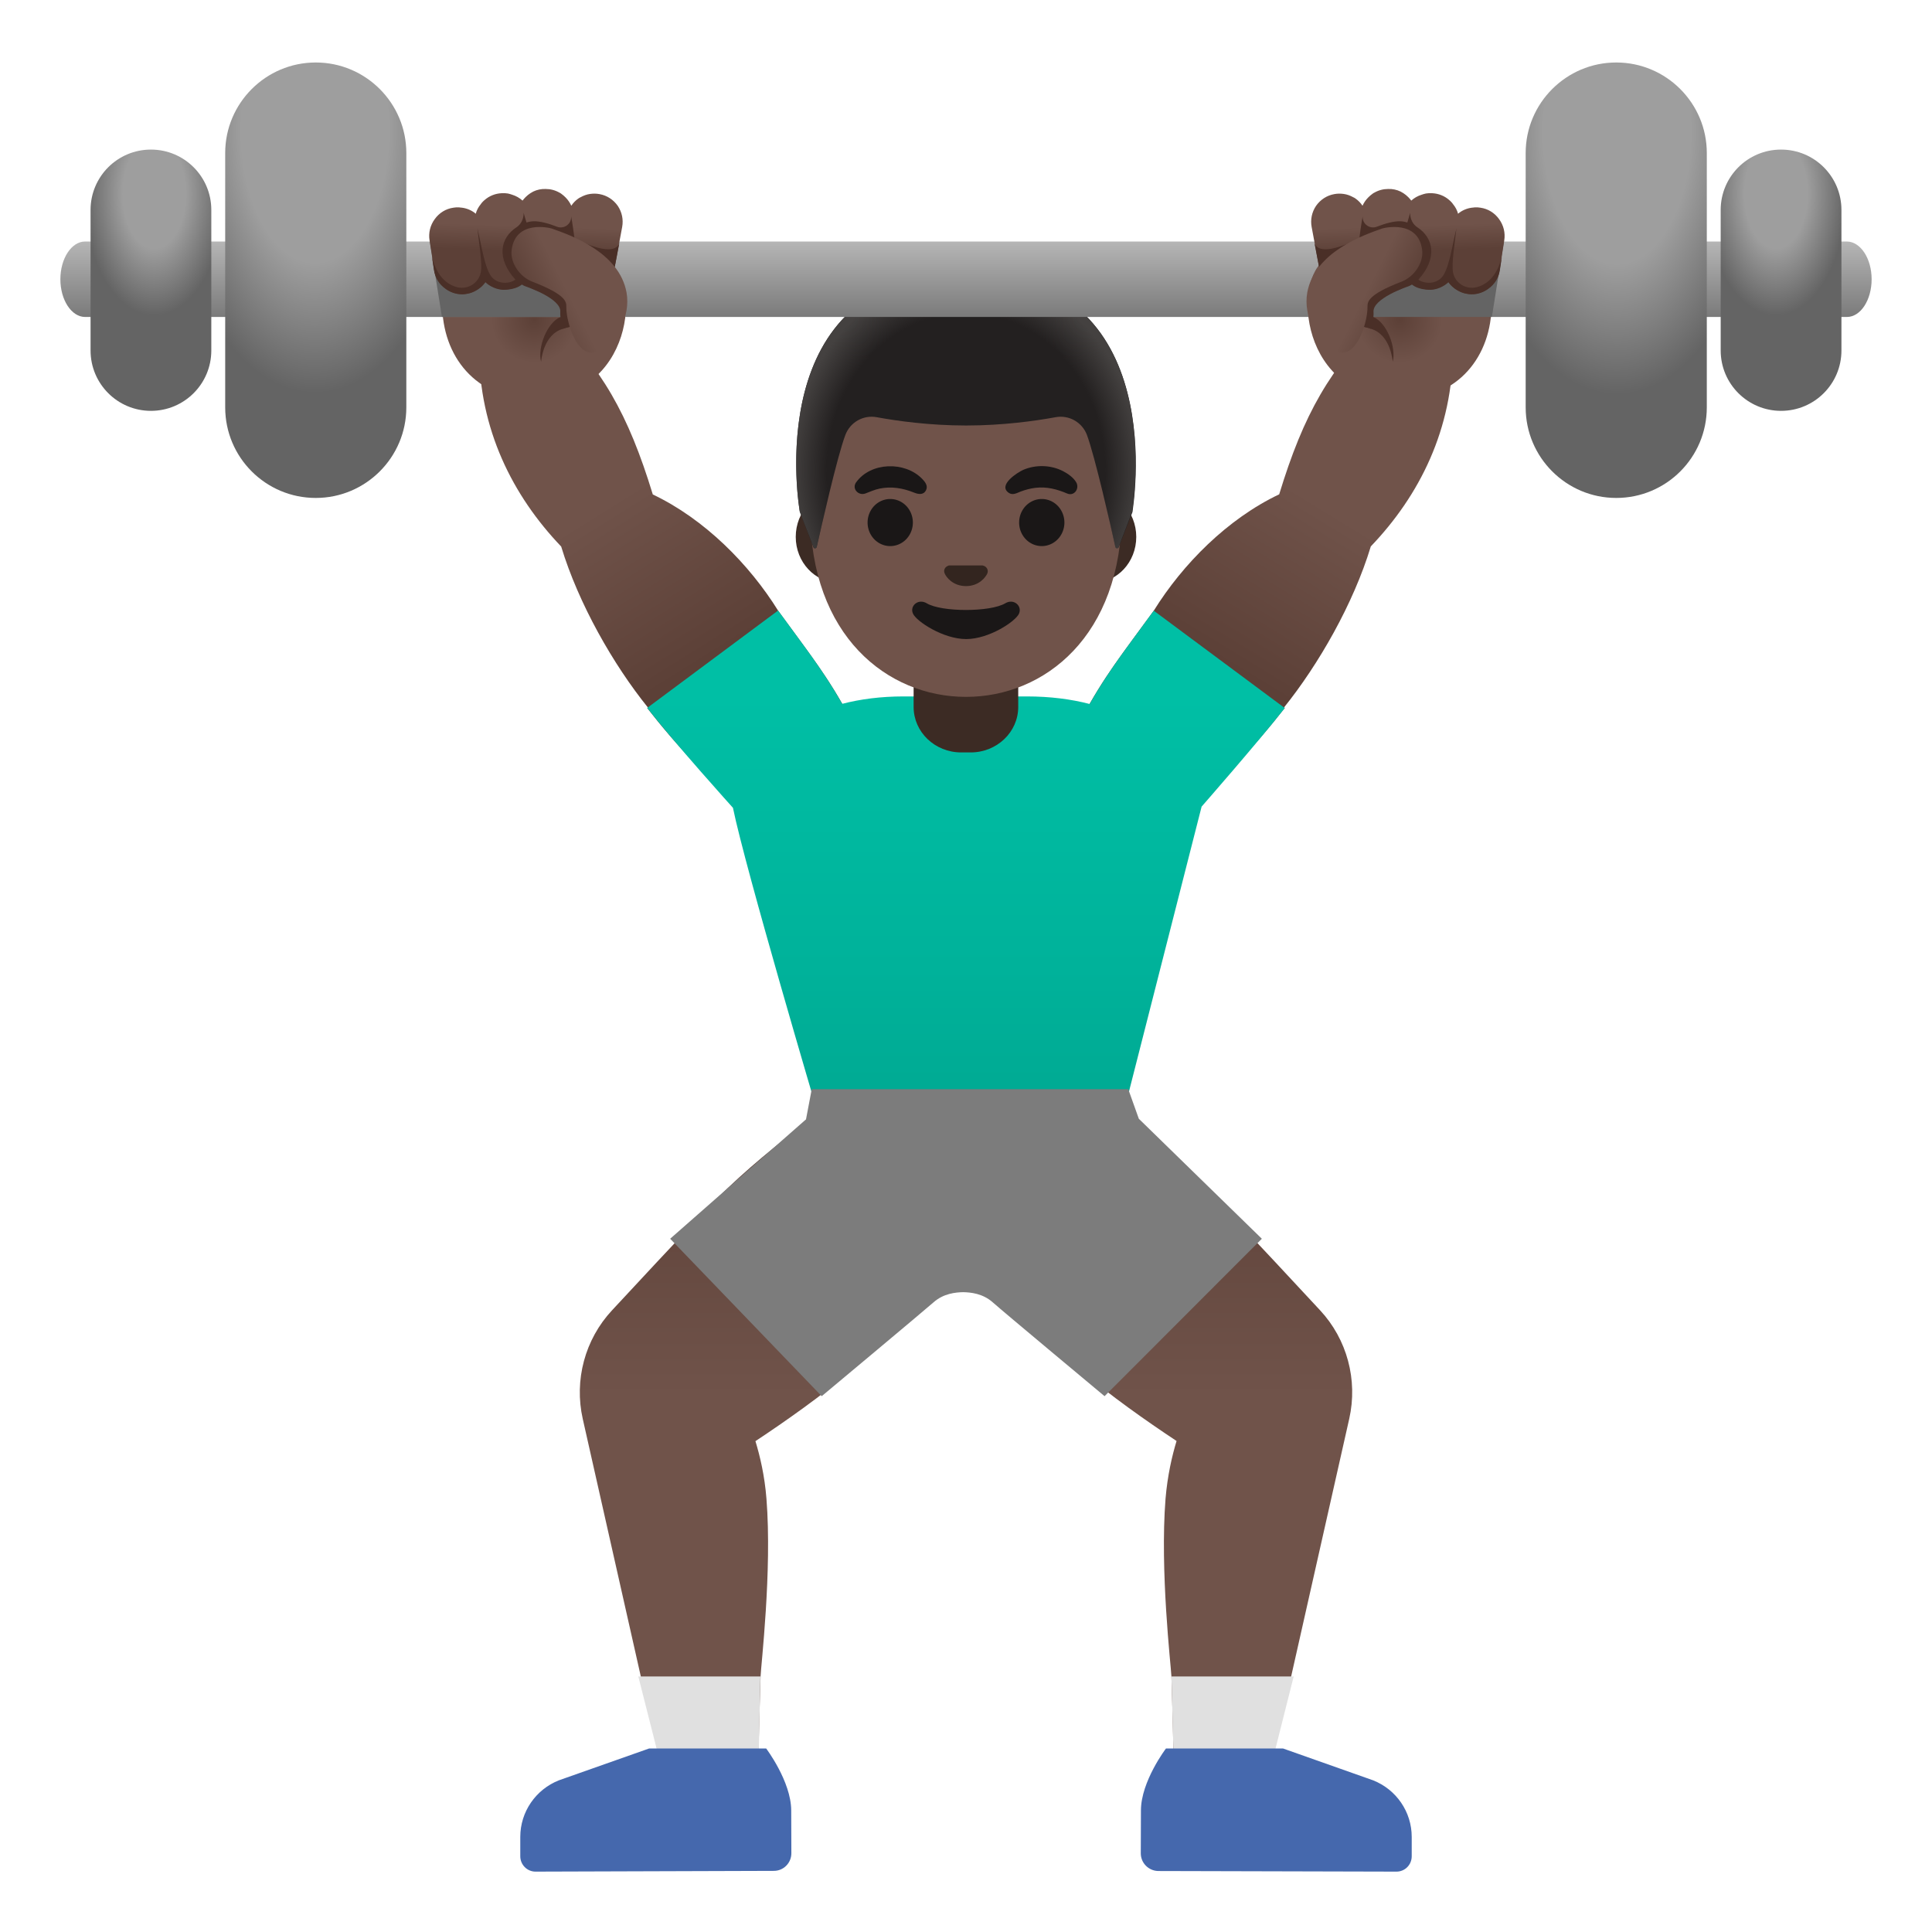 <svg viewBox="0 0 128 128" xmlns="http://www.w3.org/2000/svg">
  <defs>
    <linearGradient id="arm_1_" gradientUnits="userSpaceOnUse" x1="80.671" x2="93.508" y1="43.656" y2="22.633">
      <stop offset="0" stop-color="#5C4037"/>
      <stop offset="0.5" stop-color="#70534A"/>
    </linearGradient>
    <linearGradient id="arm_4_" gradientUnits="userSpaceOnUse" x1="47.197" x2="34.267" y1="43.477" y2="22.733">
      <stop offset="0" stop-color="#5C4037"/>
      <stop offset="0.5" stop-color="#70534A"/>
    </linearGradient>
    <linearGradient id="leg_1_" gradientUnits="userSpaceOnUse" x1="77.018" x2="77.018" y1="73.379" y2="111.706">
      <stop offset="0" stop-color="#5C4037"/>
      <stop offset="0.5" stop-color="#70534A"/>
    </linearGradient>
    <linearGradient id="leg_4_" gradientUnits="userSpaceOnUse" x1="50.982" x2="50.982" y1="73.379" y2="111.706">
      <stop offset="0" stop-color="#5C4037"/>
      <stop offset="0.5" stop-color="#70534A"/>
    </linearGradient>
    <linearGradient id="shirt_2_" gradientUnits="userSpaceOnUse" x1="64" x2="64" y1="46.123" y2="71.62">
      <stop offset="0" stop-color="#00BFA5"/>
      <stop offset="0.705" stop-color="#00B29A"/>
      <stop offset="1" stop-color="#00AB94"/>
    </linearGradient>
    <linearGradient id="finger_1_" gradientUnits="userSpaceOnUse" x1="34.798" x2="34.903" y1="16.626" y2="13.312">
      <stop offset="0" stop-color="#5C4037"/>
      <stop offset="0.5" stop-color="#70534A"/>
    </linearGradient>
    <linearGradient id="finger_2_" gradientUnits="userSpaceOnUse" x1="35.008" x2="40.307" y1="20.332" y2="17.679">
      <stop offset="0" stop-color="#5C4037"/>
      <stop offset="0.469" stop-color="#70534A"/>
    </linearGradient>
    <radialGradient id="hand_1_" cx="35.39" cy="21.198" gradientUnits="userSpaceOnUse" r="5.677">
      <stop offset="0" stop-color="#5C4037"/>
      <stop offset="0.5" stop-color="#70534A"/>
    </radialGradient>
    <radialGradient id="hand_4_" cx="-92.73" cy="21.198" gradientTransform="matrix(-1 0 0 1 0 0)" gradientUnits="userSpaceOnUse" r="5.677">
      <stop offset="0" stop-color="#5C4037"/>
      <stop offset="0.5" stop-color="#70534A"/>
    </radialGradient>
    <linearGradient id="finger_3_" gradientTransform="matrix(-1 0 0 1 0 0)" gradientUnits="userSpaceOnUse" x1="-93.322" x2="-93.217" y1="16.626" y2="13.312">
      <stop offset="0" stop-color="#5C4037"/>
      <stop offset="0.5" stop-color="#70534A"/>
    </linearGradient>
    <linearGradient id="finger_8_" gradientTransform="matrix(-1 0 0 1 0 0)" gradientUnits="userSpaceOnUse" x1="-93.112" x2="-87.813" y1="20.332" y2="17.679">
      <stop offset="0" stop-color="#5C4037"/>
      <stop offset="0.469" stop-color="#70534A"/>
    </linearGradient>
    <radialGradient id="hairHighlights_1_" cx="64" cy="27.616" gradientTransform="matrix(1 0 0 1.128 0 0)" gradientUnits="userSpaceOnUse" r="11.597">
      <stop offset="0.794" stop-color="#444140" stop-opacity="0"/>
      <stop offset="1" stop-color="#444140"/>
    </radialGradient>
    <linearGradient id="SVGID_1_" gradientUnits="userSpaceOnUse" x1="64" x2="64" y1="15.379" y2="21.437">
      <stop offset="0" stop-color="#BDBDBD"/>
      <stop offset="1" stop-color="#757575"/>
    </linearGradient>
    <radialGradient id="SVGID_2_" cx="9.628" cy="41.158" gradientTransform="matrix(0 0.902 0.507 0 0 0)" gradientUnits="userSpaceOnUse" r="24.348">
      <stop offset="0.396" stop-color="#9E9E9E"/>
      <stop offset="0.79" stop-color="#646464"/>
    </radialGradient>
    <radialGradient id="SVGID_3_" cx="9.724" cy="-211.311" gradientTransform="matrix(0 0.902 -0.507 0 0 0)" gradientUnits="userSpaceOnUse" r="24.348">
      <stop offset="0.396" stop-color="#9E9E9E"/>
      <stop offset="0.79" stop-color="#646464"/>
    </radialGradient>
    <radialGradient id="SVGID_4_" cx="7.667" cy="-5.573" gradientTransform="matrix(1.333 0 0 -2.306 0 0)" gradientUnits="userSpaceOnUse" r="3.543">
      <stop offset="0.441" stop-color="#9E9E9E"/>
      <stop offset="0.985" stop-color="#646464"/>
    </radialGradient>
    <radialGradient id="SVGID_5_" cx="-88.272" cy="-5.573" gradientTransform="matrix(-1.333 0 0 -2.306 0 0)" gradientUnits="userSpaceOnUse" r="3.543">
      <stop offset="0.441" stop-color="#9E9E9E"/>
      <stop offset="0.985" stop-color="#646464"/>
    </radialGradient>
  </defs>
  <path id="leg_3_" d="M87.45,86.8 C85.67,84.88 83.34,82.38 81.3,80.22 C77.34,76.05 72.5,72.93 72.5,72.93 L64.45,81.57 C64.45,81.57 67.58,87.33 71.57,90.76 C73.52,92.44 75.96,94.15 77.95,95.47 C77.65,96.46 77.35,97.75 77.22,99.29 C76.84,104.07 77.58,110.37 77.61,111.07 C77.73,114.73 77.77,117.44 77.77,117.44 L84.11,117.42 L89.39,94 C89.97,91.43 89.25,88.73 87.45,86.8 Z" fill="url(#leg_1_)"/>
  <path id="leg_2_" d="M55.49,72.93 C55.49,72.93 50.65,76.05 46.7,80.23 C44.66,82.39 42.33,84.89 40.55,86.81 C38.75,88.74 38.03,91.44 38.61,94.01 L43.89,117.43 L50.23,117.45 C50.23,117.45 50.27,114.74 50.39,111.08 C50.41,110.38 51.16,104.08 50.78,99.3 C50.66,97.76 50.35,96.47 50.05,95.48 C52.04,94.16 54.48,92.45 56.43,90.77 C60.42,87.34 63.55,81.58 63.55,81.58 L55.49,72.93 Z" fill="url(#leg_4_)"/>
  <path id="sock_3_" d="M42.29,111.07 L43.9,117.42 L50.24,117.44 L50.38,111.07 Z" fill="#E0E0E0"/>
  <path id="shoe_3_" d="M52.42,119.94 C52.41,118.02 50.76,115.84 50.76,115.84 L43.01,115.84 L37.03,117.95 C35.49,118.56 34.47,120.04 34.47,121.7 L34.47,122.98 C34.47,123.54 34.92,124 35.48,124 L51.27,123.95 C51.91,123.95 52.43,123.43 52.43,122.78 L52.42,119.94 Z" fill="#4568AD"/>
  <path id="sock_2_" d="M77.61,111.07 L77.78,117.44 L84.11,117.42 L85.71,111.07 Z" fill="#E0E0E0"/>
  <path id="shoe_2_" d="M90.97,117.95 L85,115.84 L77.25,115.84 C77.25,115.84 75.59,118.02 75.59,119.95 L75.58,122.79 C75.58,123.43 76.1,123.95 76.74,123.96 L92.52,124 C93.08,124 93.53,123.55 93.53,122.98 L93.53,121.7 C93.53,120.04 92.51,118.56 90.97,117.95 Z" fill="#4568AD"/>
  <path id="arm_3_" d="M96.26,23.12 L91.72,20.83 C88.09,24.39 86.37,27.44 84.75,32.75 C81.32,34.38 78.36,37.37 76.44,40.46 C74.4,43.27 73.12,44.83 71.65,47.62 C70.54,49.74 71.34,52.1 73.35,53.57 C74.3,54.27 75.07,54.57 75.82,54.57 C76.66,54.57 77.46,54.18 78.44,53.52 C80.51,52.34 83.32,49.22 85.12,46.9 L85.07,46.87 C87.36,44.02 89.67,40 90.82,36.2 C94.04,32.84 96.26,28.43 96.26,23.12 Z" fill="url(#arm_1_)"/>
  <path id="arm_2_" d="M56.35,47.63 C54.88,44.84 53.6,43.28 51.56,40.47 C49.64,37.38 46.68,34.39 43.25,32.76 C41.62,27.43 39.9,24.39 36.27,20.83 L31.74,23.13 C31.74,28.44 33.96,32.84 37.18,36.21 C38.33,40 40.63,44.03 42.93,46.88 L42.88,46.91 C44.68,49.23 47.49,52.35 49.56,53.53 C50.54,54.19 51.34,54.58 52.18,54.58 C52.93,54.58 53.7,54.27 54.65,53.58 C56.65,52.11 57.46,49.74 56.35,47.63 Z" fill="url(#arm_4_)"/>
  <path id="shirt_1_" d="M76.44,40.46 C74.65,42.92 73.45,44.43 72.19,46.64 C70.96,46.32 69.57,46.14 68.03,46.14 L59.86,46.14 C58.35,46.14 57,46.32 55.8,46.63 C54.54,44.42 53.34,42.91 51.55,40.45 L42.88,46.9 C44.68,49.22 48.56,53.52 48.56,53.52 C49.39,57.58 54.17,73.72 54.17,73.72 L74.44,73.72 L79.61,53.44 C79.61,53.44 83.36,49.16 85.12,46.91 L76.44,40.46 Z" fill="url(#shirt_2_)"/>
  <path id="neck_1_" d="M60.53,46.84 C60.53,48.5 61.94,49.85 63.68,49.85 L64.31,49.85 C66.05,49.85 67.46,48.5 67.46,46.84 L67.46,43.17 L60.53,43.17 L60.53,46.84 Z" fill="#3C2B24"/>
  <path id="ears_1_" d="M55.54,38.6 C53.99,38.6 52.72,37.24 52.72,35.57 C52.72,33.9 53.98,32.54 55.54,32.54 L72.46,32.54 C74.01,32.54 75.28,33.9 75.28,35.57 C75.28,37.24 74.02,38.6 72.46,38.6 L55.54,38.6 Z" fill="#3C2B24"/>
  <path id="head" d="M64,19.95 L64,19.95 L64,19.95 C58.64,19.95 53.68,25.68 53.68,33.92 C53.68,42.12 58.79,46.17 64,46.17 C69.21,46.17 74.32,42.12 74.32,33.92 C74.32,25.68 69.36,19.95 64,19.95 Z" fill="#70534A"/>
  <path id="nose_1_" d="M65.19,37.49 C65.16,37.48 65.12,37.47 65.09,37.46 L62.9,37.46 C62.87,37.46 62.83,37.47 62.8,37.49 C62.6,37.57 62.49,37.78 62.59,38 C62.68,38.22 63.12,38.83 64,38.83 C64.88,38.83 65.31,38.22 65.41,38 C65.5,37.78 65.39,37.57 65.19,37.49 Z" fill="#33251F"/>
  <path id="mouth_1_" d="M66.6,39.97 C65.61,40.56 62.38,40.56 61.4,39.97 C60.83,39.63 60.25,40.15 60.49,40.66 C60.72,41.17 62.49,42.34 64.01,42.34 C65.53,42.34 67.28,41.17 67.51,40.66 C67.74,40.15 67.17,39.63 66.6,39.97 Z" fill="#1A1717"/>
  <path d="M60.48,34.62 A1.5 1.56 0 1 1 57.48,34.62 A1.5 1.56 0 1 1 60.48,34.62 Z" fill="#1A1717"/>
  <path d="M70.52,34.62 A1.5 1.56 0 1 1 67.52,34.62 A1.5 1.56 0 1 1 70.52,34.62 Z" fill="#1A1717"/>
  <path d="M56.71,31.97 C57.68,30.6 59.95,30.55 61.09,31.72 C61.29,31.92 61.5,32.19 61.35,32.48 C61.18,32.81 60.85,32.75 60.57,32.64 C59.83,32.34 59.07,32.21 58.28,32.37 C57.94,32.44 57.64,32.58 57.32,32.7 C56.87,32.85 56.43,32.39 56.71,31.97 Z" fill="#1A1717"/>
  <path d="M70.71,32.7 C70.03,32.41 69.35,32.23 68.6,32.32 C68.26,32.36 67.93,32.45 67.61,32.57 C67.36,32.67 67.09,32.83 66.83,32.65 C66.09,32.14 67.41,31.3 67.79,31.13 C68.63,30.77 69.63,30.8 70.44,31.22 C70.76,31.39 71.11,31.63 71.3,31.95 C71.54,32.36 71.18,32.89 70.71,32.7 Z" fill="#1A1717"/>
  <path id="hair_1_" d="M64,18.04 L64,18.04 C64,18.04 64,18.04 64,18.04 C63.99,18.04 63.99,18.04 63.99,18.04 L63.99,18.04 C50.16,18.11 52.99,33.91 52.99,33.91 C52.99,33.91 53.61,35.54 53.89,36.26 C53.93,36.36 54.08,36.35 54.11,36.24 C54.41,34.92 55.47,30.23 56.01,28.81 C56.33,27.97 57.2,27.48 58.08,27.64 C59.44,27.89 61.59,28.19 63.98,28.19 C63.99,28.19 64,28.19 64.01,28.19 C64.02,28.19 64.03,28.19 64.04,28.19 C66.42,28.19 68.58,27.89 69.94,27.64 C70.82,27.48 71.69,27.97 72.01,28.81 C72.54,30.23 73.6,34.89 73.9,36.23 C73.92,36.34 74.08,36.35 74.12,36.25 L75.03,33.92 C75,33.92 77.84,18.12 64,18.04 Z" fill="#232020"/>
  <path id="hairHighlights_3_" d="M75,33.92 C75,33.92 77.83,18.12 64,18.05 L64,18.05 C64,18.05 64,18.05 63.99,18.05 L63.99,18.05 C63.99,18.05 63.99,18.05 63.98,18.05 L63.98,18.05 C63.76,18.05 63.55,18.06 63.35,18.06 C62.94,18.08 62.54,18.11 62.16,18.15 C62.16,18.15 62.15,18.15 62.15,18.15 C62.12,18.15 62.1,18.16 62.07,18.16 C50.42,19.63 52.99,33.91 52.99,33.91 L53.9,36.25 C53.94,36.35 54.09,36.34 54.11,36.24 C54.41,34.91 55.47,30.24 56,28.82 C56.32,27.98 57.19,27.49 58.07,27.65 C59.43,27.9 61.58,28.2 63.97,28.2 C63.98,28.2 63.99,28.2 64,28.2 C64.01,28.2 64.02,28.2 64.03,28.2 C66.41,28.2 68.57,27.9 69.93,27.65 C70.81,27.49 71.68,27.98 72,28.82 C72.54,30.24 73.6,34.94 73.89,36.25 C73.91,36.36 74.06,36.37 74.1,36.27 C74.38,35.55 75,33.92 75,33.92 Z" fill="url(#hairHighlights_1_)"/>
  <path id="hand_3_" d="M40.26,17.16 C39.36,16.63 35.09,15.96 32.14,15.96 C30.52,15.96 29.31,16.17 29.31,16.72 L29.3,20.15 C29.29,23.6 31.54,26.42 35.26,26.43 L35.27,26.43 C42.01,26.43 42.54,18.49 40.26,17.16 Z" fill="url(#hand_1_)"/>
  <path id="tone_7_" d="M40.02,20.82 C39.98,20.95 39.63,21.08 39.25,21.18 L39.24,21.18 C38.8,21.29 38.28,21.51 37.31,21.78 C35.96,22.16 35.85,23.97 35.85,23.97 C35.6,23.03 36.24,21.38 37.13,21 L37.13,20.99 C37.55,20.79 38.02,20.68 38.52,20.6 C38.6,20.59 38.8,20.58 39.05,20.59 L39.06,20.59 C39.51,20.6 40.07,20.66 40.02,20.82 Z" fill="#4A2F27"/>
  <path d="M124,18.5 C124,19.88 123.27,21 122.36,21 L5.64,21 C4.74,21 4,19.88 4,18.5 C4,17.12 4.74,16 5.64,16 L122.35,16 C123.26,16 124,17.12 124,18.5 Z" fill="url(#SVGID_1_)"/>
  <path d="M20.92,32.99 C24.23,32.99 26.92,30.3 26.92,26.99 L26.92,10.14 C26.92,6.83 24.23,4.14 20.92,4.14 C17.61,4.14 14.92,6.83 14.92,10.14 L14.92,26.99 C14.92,30.3 17.6,32.99 20.92,32.99 Z" fill="url(#SVGID_2_)"/>
  <path d="M107.08,32.99 C103.77,32.99 101.08,30.3 101.08,26.99 L101.08,10.14 C101.08,6.83 103.77,4.14 107.08,4.14 C110.39,4.14 113.08,6.83 113.08,10.14 L113.08,26.99 C113.08,30.3 110.4,32.99 107.08,32.99 Z" fill="url(#SVGID_3_)"/>
  <path d="M10,27.22 C12.21,27.22 14,25.43 14,23.22 L14,13.91 C14,11.7 12.21,9.91 10,9.91 C7.79,9.91 6,11.7 6,13.91 L6,23.22 C6,25.43 7.79,27.22 10,27.22 Z" fill="url(#SVGID_4_)"/>
  <path d="M118,27.22 C115.79,27.22 114,25.43 114,23.22 L114,13.91 C114,11.7 115.79,9.91 118,9.91 C120.21,9.91 122,11.7 122,13.91 L122,23.22 C122,25.43 120.21,27.22 118,27.22 Z" fill="url(#SVGID_5_)"/>
  <path id="bar_x5F_shadow_3_" d="M38.61,21 L29.28,21 L28.48,16 L38.61,16 Z" fill="#646464"/>
  <path id="finger_7_" d="M41.22,15.04 L40.93,16.59 L40.87,16.93 L40.73,17.68 L40.65,18.12 C40.48,19.02 39.69,19.65 38.81,19.65 C38.7,19.65 38.58,19.64 38.47,19.62 C38.01,19.54 37.62,19.3 37.35,18.94 C37.02,19.24 36.59,19.41 36.12,19.41 C35.84,19.41 34.96,19.02 34.81,18.87 C34.77,18.83 34.73,18.79 34.7,18.74 C34.66,18.77 34.62,18.81 34.58,18.84 C34.56,18.85 33.99,19.19 33.41,19.18 C32.87,19.17 32.33,18.84 32.17,18.68 C32.01,18.91 31.79,19.11 31.53,19.25 C31.35,19.36 31.15,19.43 30.93,19.46 C30.83,19.48 30.73,19.49 30.63,19.49 C30.23,19.49 29.84,19.36 29.52,19.12 C29.1,18.82 28.83,18.38 28.76,17.88 L28.63,17.03 L28.63,17.02 L28.46,15.93 C28.38,15.43 28.5,14.93 28.8,14.52 C29.1,14.1 29.54,13.83 30.04,13.76 C30.16,13.74 30.28,13.73 30.4,13.74 C30.43,13.74 30.47,13.74 30.5,13.75 C30.82,13.77 31.14,13.88 31.42,14.08 C31.46,14.11 31.49,14.14 31.52,14.16 C31.58,13.93 31.7,13.71 31.85,13.53 C31.89,13.47 31.93,13.42 31.98,13.37 C32.04,13.3 32.09,13.27 32.11,13.25 C32.12,13.25 32.12,13.24 32.12,13.24 C32.42,12.98 32.81,12.82 33.24,12.8 C33.38,12.79 33.52,12.8 33.65,12.82 C33.75,12.84 33.84,12.87 33.93,12.9 C34.19,12.98 34.42,13.11 34.62,13.29 C34.68,13.21 34.75,13.13 34.82,13.06 C34.92,12.96 35.03,12.87 35.14,12.8 C35.2,12.76 35.27,12.73 35.33,12.69 C35.58,12.57 35.86,12.51 36.15,12.52 C36.47,12.52 36.78,12.6 37.06,12.76 C37.11,12.78 37.15,12.81 37.19,12.84 C37.29,12.91 37.38,12.99 37.47,13.08 C37.63,13.24 37.76,13.43 37.85,13.63 C37.97,13.45 38.13,13.28 38.32,13.15 C38.36,13.12 38.41,13.09 38.46,13.07 C38.66,12.96 38.87,12.88 39.09,12.85 C39.3,12.82 39.51,12.82 39.72,12.86 C40.22,12.95 40.64,13.23 40.93,13.64 C41.21,14.06 41.31,14.55 41.22,15.04 Z" fill="url(#finger_1_)"/>
  <path id="pants_1_" d="M75.45,74.12 L74.75,72.16 L53.78,72.16 L53.4,74.16 L44.4,82.07 L54.44,92.5 C54.44,92.5 61.23,86.83 61.84,86.29 C62.51,85.69 63.32,85.62 63.81,85.61 C64.3,85.62 65.11,85.69 65.78,86.29 C66.39,86.84 73.18,92.5 73.18,92.5 L83.6,82.07 L75.45,74.12 Z" fill="#7C7C7C"/>
  <path id="tone_6_" d="M41.03,16.12 C40.68,17.02 38.78,16.16 38.06,15.79 C37.95,14.91 37.84,14.33 37.84,14.33 C37.84,14.33 37.84,14.33 37.84,14.34 C37.87,14.84 37.37,15.2 36.9,15.02 C36.37,14.81 35.76,14.64 35.32,14.66 C35.15,14.67 35.01,14.7 34.88,14.74 C34.76,14.35 34.69,14.09 34.69,14.09 C34.69,14.09 34.69,14.13 34.69,14.2 C34.67,14.54 34.51,14.86 34.23,15.05 C33.14,15.76 32.86,17.1 34.15,18.53 C33.71,18.83 33.02,18.81 32.63,18.41 C32.13,17.91 31.92,16.32 31.63,15.14 C31.72,15.98 31.97,17.48 31.85,18.06 C31.7,18.76 31,19.2 30.3,19.03 C29.69,18.88 28.97,18.39 28.62,17.04 L28.75,17.89 C28.82,18.39 29.09,18.83 29.51,19.13 C29.83,19.37 30.22,19.5 30.62,19.5 C30.72,19.5 30.82,19.49 30.92,19.47 C31.11,19.44 31.28,19.38 31.44,19.3 C31.45,19.29 31.47,19.29 31.48,19.28 C31.49,19.27 31.51,19.27 31.52,19.26 L31.52,19.26 C31.94,19.03 32.15,18.71 32.16,18.69 C32.21,18.77 32.73,19.2 33.36,19.2 C34.23,19.2 34.57,18.85 34.57,18.85 C34.65,18.9 34.73,18.94 34.81,18.97 C34.87,18.99 37.21,19.78 37.12,20.67 C37.11,20.78 37.12,20.89 37.13,21 L37.13,21.04 C37.13,21.04 37.13,21.04 37.13,21.05 C37.16,21.31 37.22,21.56 37.31,21.79 L37.32,21.78 C37.56,21.59 38.14,21.75 38.19,21.41 C38.38,20.12 38.33,18.58 38.21,17.26 L40.73,17.68 L41.03,16.12 Z" fill="#4A2F27"/>
  <path id="finger_6_" d="M41.51,19.38 C41.02,16.69 37.77,15.57 36.55,15.14 C36.4,15.09 34.17,14.56 33.9,16.54 C33.78,17.4 34.43,18.34 35.26,18.66 C37.53,19.53 37.52,20.01 37.52,20.33 C37.51,21.16 37.97,22.73 38.69,23.2 C38.84,23.3 39.01,23.36 39.17,23.36 C39.27,23.36 39.37,23.34 39.47,23.3 C40.88,22.71 41.79,20.95 41.51,19.38 Z" fill="url(#finger_2_)"/>
  <path id="hand_2_" d="M87.86,17.16 C88.76,16.63 93.03,15.96 95.98,15.96 C97.6,15.96 98.81,16.17 98.81,16.72 L98.82,20.15 C98.83,23.6 96.58,26.42 92.86,26.43 L92.85,26.43 C86.11,26.43 85.57,18.49 87.86,17.16 Z" fill="url(#hand_4_)"/>
  <path id="tone_5_" d="M88.1,20.82 C88.14,20.95 88.49,21.08 88.87,21.18 L88.88,21.18 C89.32,21.29 89.84,21.51 90.81,21.78 C92.16,22.16 92.27,23.97 92.27,23.97 C92.52,23.03 91.88,21.38 90.99,21 L90.99,20.99 C90.57,20.79 90.1,20.68 89.6,20.6 C89.52,20.59 89.32,20.58 89.07,20.59 L89.06,20.59 C88.61,20.6 88.05,20.66 88.1,20.82 Z" fill="#4A2F27"/>
  <path id="bar_x5F_shadow_2_" d="M89.51,16 L99.64,16 L98.84,21 L89.51,21 Z" fill="#646464"/>
  <path id="finger_5_" d="M86.9,15.04 L87.19,16.59 L87.25,16.93 L87.39,17.68 L87.47,18.12 C87.64,19.02 88.43,19.65 89.31,19.65 C89.42,19.65 89.54,19.64 89.65,19.62 C90.11,19.54 90.5,19.3 90.77,18.94 C91.1,19.24 91.53,19.41 92,19.41 C92.28,19.41 93.16,19.02 93.31,18.87 C93.35,18.83 93.39,18.79 93.42,18.74 C93.46,18.77 93.5,18.81 93.54,18.84 C93.56,18.85 94.13,19.19 94.71,19.18 C95.25,19.17 95.78,18.84 95.95,18.68 C96.11,18.91 96.33,19.11 96.59,19.25 C96.77,19.36 96.97,19.43 97.19,19.46 C97.29,19.48 97.39,19.49 97.49,19.49 C97.89,19.49 98.28,19.36 98.6,19.12 C99.02,18.82 99.29,18.38 99.36,17.88 L99.49,17.03 L99.49,17.02 L99.66,15.93 C99.74,15.43 99.62,14.93 99.32,14.52 C99.02,14.1 98.58,13.83 98.08,13.76 C97.96,13.74 97.84,13.73 97.72,13.74 C97.69,13.74 97.65,13.74 97.62,13.75 C97.3,13.77 96.98,13.88 96.7,14.08 C96.66,14.11 96.63,14.14 96.6,14.16 C96.54,13.93 96.42,13.71 96.27,13.53 C96.23,13.47 96.19,13.42 96.14,13.37 C96.08,13.3 96.03,13.27 96.01,13.25 C96,13.25 96,13.24 96,13.24 C95.7,12.98 95.31,12.82 94.88,12.8 C94.74,12.79 94.6,12.8 94.47,12.82 C94.37,12.84 94.28,12.87 94.19,12.9 C93.93,12.98 93.7,13.11 93.5,13.29 C93.44,13.21 93.37,13.13 93.3,13.06 C93.2,12.96 93.09,12.87 92.98,12.8 C92.92,12.76 92.85,12.73 92.79,12.69 C92.54,12.57 92.26,12.51 91.97,12.52 C91.65,12.52 91.34,12.6 91.06,12.76 C91.01,12.78 90.97,12.81 90.93,12.84 C90.83,12.91 90.74,12.99 90.65,13.08 C90.49,13.24 90.36,13.43 90.27,13.63 C90.15,13.45 89.99,13.28 89.8,13.15 C89.76,13.12 89.71,13.09 89.66,13.07 C89.46,12.96 89.25,12.88 89.03,12.85 C88.82,12.82 88.61,12.82 88.4,12.86 C87.9,12.95 87.48,13.23 87.19,13.64 C86.91,14.06 86.81,14.55 86.9,15.04 Z" fill="url(#finger_3_)"/>
  <path id="tone_4_" d="M87.09,16.12 C87.44,17.02 89.34,16.16 90.06,15.79 C90.17,14.91 90.28,14.33 90.28,14.33 C90.28,14.33 90.28,14.33 90.28,14.34 C90.25,14.84 90.75,15.2 91.22,15.02 C91.75,14.81 92.36,14.64 92.8,14.66 C92.97,14.67 93.11,14.7 93.24,14.74 C93.36,14.35 93.43,14.09 93.43,14.09 C93.43,14.09 93.43,14.13 93.43,14.2 C93.45,14.54 93.61,14.86 93.89,15.05 C94.98,15.76 95.26,17.1 93.97,18.53 C94.41,18.83 95.1,18.81 95.49,18.41 C95.99,17.91 96.2,16.32 96.49,15.14 C96.4,15.98 96.15,17.48 96.27,18.06 C96.41,18.76 97.12,19.2 97.82,19.03 C98.43,18.88 99.15,18.39 99.5,17.04 L99.37,17.89 C99.3,18.39 99.03,18.83 98.61,19.13 C98.29,19.37 97.9,19.5 97.5,19.5 C97.4,19.5 97.3,19.49 97.2,19.47 C97.01,19.44 96.84,19.38 96.68,19.3 C96.67,19.29 96.65,19.29 96.64,19.28 C96.63,19.27 96.61,19.27 96.6,19.26 L96.6,19.26 C96.18,19.03 95.97,18.71 95.96,18.69 C95.91,18.77 95.39,19.2 94.76,19.2 C93.89,19.2 93.55,18.85 93.55,18.85 C93.47,18.9 93.39,18.94 93.31,18.97 C93.24,18.99 90.92,19.78 91,20.67 C91.01,20.78 91,20.89 90.99,21 L90.99,21.04 C90.99,21.04 90.99,21.04 90.99,21.05 C90.96,21.31 90.9,21.56 90.81,21.79 L90.8,21.78 C90.56,21.59 89.98,21.75 89.93,21.41 C89.74,20.12 89.79,18.58 89.91,17.26 L87.39,17.68 L87.09,16.12 Z" fill="#4A2F27"/>
  <path id="finger_4_" d="M86.61,19.38 C87.1,16.69 90.35,15.57 91.57,15.14 C91.72,15.09 93.95,14.56 94.22,16.54 C94.34,17.4 93.69,18.34 92.86,18.66 C90.59,19.53 90.6,20.01 90.6,20.33 C90.61,21.16 90.15,22.73 89.43,23.2 C89.28,23.3 89.11,23.36 88.95,23.36 C88.85,23.36 88.75,23.34 88.65,23.3 C87.24,22.71 86.33,20.95 86.61,19.38 Z" fill="url(#finger_8_)"/>
</svg>
